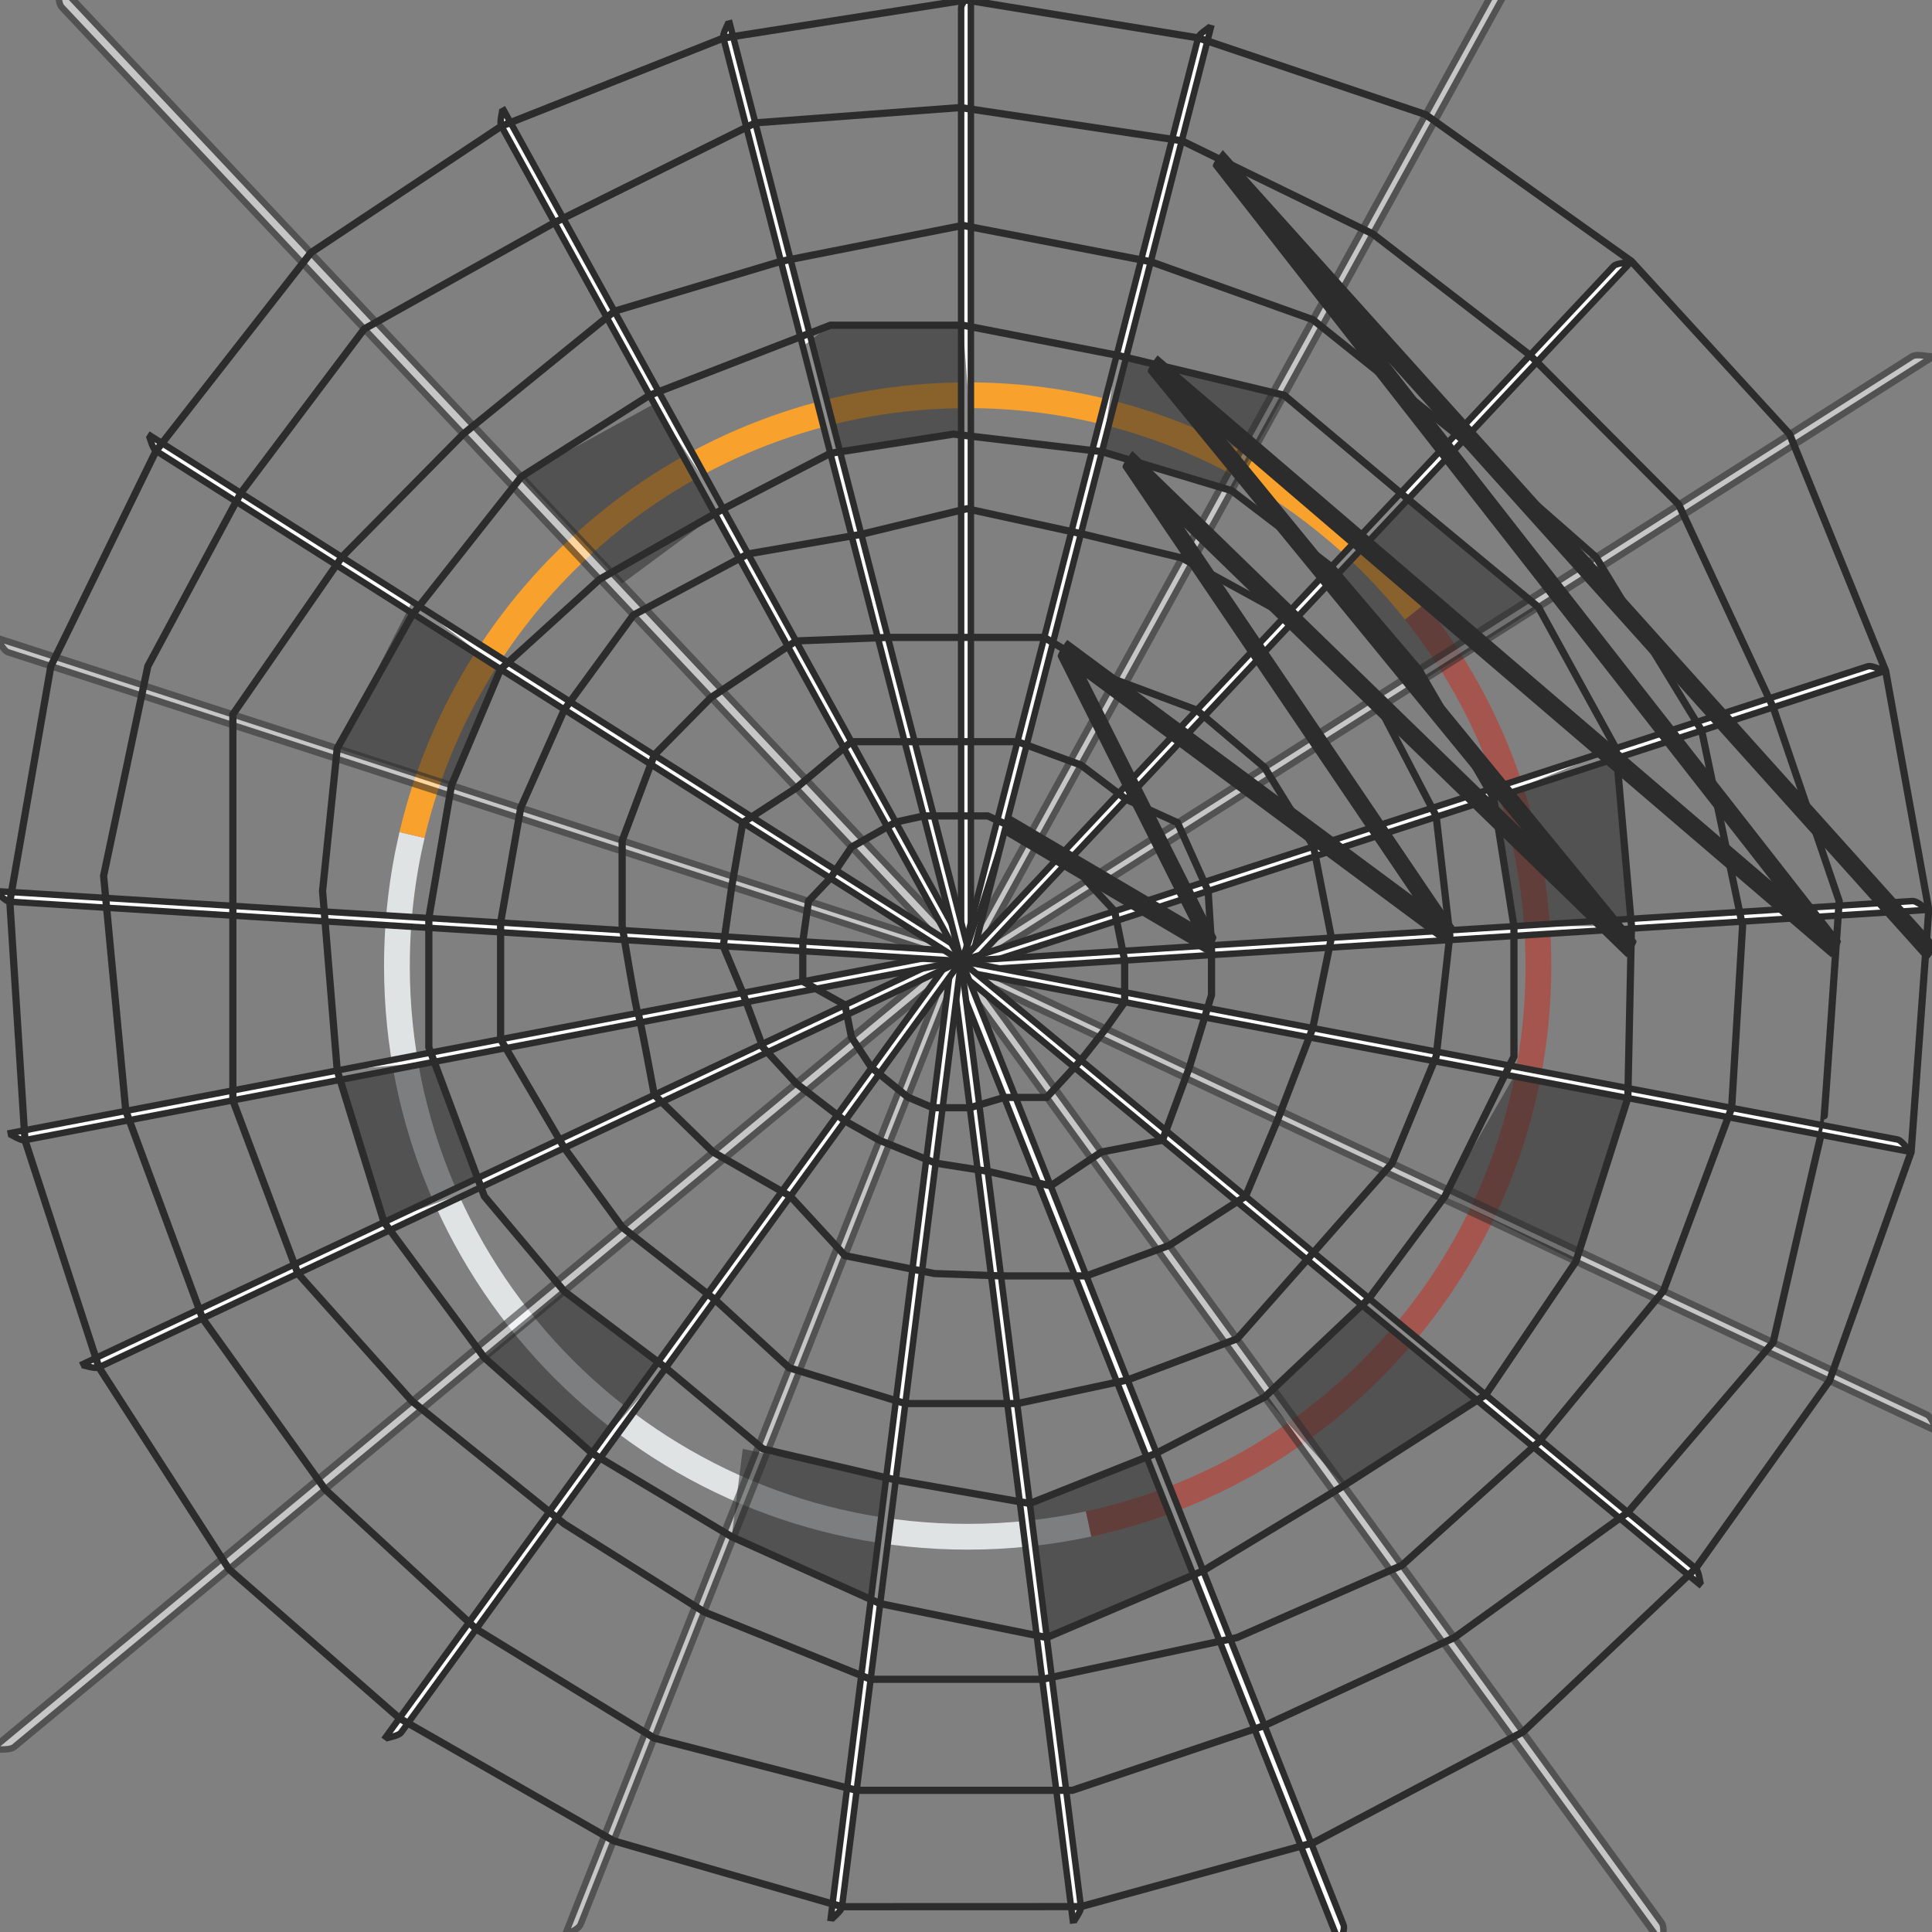 <?xml version="1.0" encoding="utf-8"?>
<!-- Generator: Adobe Illustrator 14.0.0, SVG Export Plug-In . SVG Version: 6.00 Build 43363)  -->
<!DOCTYPE svg PUBLIC "-//W3C//DTD SVG 1.1//EN" "http://www.w3.org/Graphics/SVG/1.1/DTD/svg11.dtd">
<svg name="7" version="1.1" xmlns="http://www.w3.org/2000/svg" xmlns:xlink="http://www.w3.org/1999/xlink" x="0px" y="0px" width="300px"
	 height="300px" viewBox="0 0 300 300" enable-background="new 0 0 300 300" xml:space="preserve">
<rect x="0" y="0" width="300" height="300" fill="#808080" stroke="none"/>
<g id="cluster_seven">
	<g id="color_emphasis_8_">
		<path fill="none" stroke="#E0E3E4" stroke-width="4" d="M169.043,236.632c-6.055,1.307-12.339,1.994-18.783,1.994
			c-48.947,0-88.626-39.679-88.626-88.626c0-7.001,0.812-13.811,2.345-20.342"/>
		<path fill="none" stroke="#A4554E" stroke-width="4" d="M219.729,94.96c11.994,15.118,19.157,34.242,19.157,55.04
			c0,42.504-29.918,78.017-69.843,86.632"/>
		<path fill="none" stroke="#F8A12C" stroke-width="4" d="M63.979,129.658c9.194-39.143,44.334-68.284,86.281-68.284
			c28.149,0,53.233,13.124,69.469,33.586"/>
	</g>
	<g id="rhythm_5_" opacity="0.55">
		<g>
			<path fill="#FFFFFF" stroke="#2C2C2C" d="M152.062,147.509C178.976,98.547,205.888,49.584,232.8,0.624
				c0.763-1.386,1.524-2.771,2.284-4.155c-0.213,0.39-2.471,0.829-2.928,1.665c-26.913,48.96-53.826,97.923-80.738,146.883
				c-0.763,1.387-1.524,2.771-2.285,4.156C149.347,148.782,151.604,148.344,152.062,147.509L152.062,147.509z"/>
		</g>
		<g>
			<path fill="#FFFFFF" stroke="#2C2C2C" d="M152.587,149.068c47.887-30.396,95.775-60.795,143.662-91.193
				c1.355-0.862,2.711-1.721,4.062-2.581c-0.379,0.243-2.603-0.47-3.417,0.051c-47.89,30.397-95.773,60.796-143.66,91.192
				c-1.357,0.86-2.712,1.722-4.065,2.578C149.55,148.874,151.771,149.589,152.587,149.068L152.587,149.068z"/>
		</g>
		<g>
			<path fill="#FFFFFF" stroke="#2C2C2C" d="M151.051,151.86c48.6,22.856,97.2,45.715,145.801,68.569
				c1.38,0.645,2.753,1.293,4.125,1.935c-0.387-0.178-0.946-2.316-1.774-2.707c-48.602-22.857-97.201-45.709-145.801-68.562
				c-1.375-0.651-2.75-1.295-4.121-1.944C149.667,149.335,150.223,151.475,151.051,151.86L151.051,151.86z"/>
		</g>
		<g>
			<path fill="#FFFFFF" stroke="#2C2C2C" d="M149.668,152.723c35.214,48.439,70.428,96.881,105.644,145.318
				c1.002,1.372,1.996,2.742,2.994,4.106c-0.283-0.382,0.316-2.771-0.282-3.599c-35.216-48.443-70.434-96.875-105.646-145.312
				c-0.995-1.375-1.993-2.744-2.983-4.115C149.672,149.51,149.066,151.9,149.668,152.723L149.668,152.723z"/>
		</g>
		<g>
			<path fill="#FFFFFF" stroke="#2C2C2C" d="M146.782,151.141c-19.175,48.488-38.353,96.979-57.527,145.469
				c-0.542,1.379-1.085,2.748-1.622,4.118c0.149-0.387,2.185-1.061,2.514-1.885c19.177-48.496,38.346-96.982,57.522-145.471
				c0.546-1.373,1.087-2.746,1.634-4.115C149.146,149.644,147.105,150.313,146.782,151.141L146.782,151.141z"/>
		</g>
		<g>
			<path fill="#FFFFFF" stroke="#2C2C2C" d="M145.68,149.923C97.976,189.425,50.266,228.928,2.561,268.434
				c-1.352,1.125-2.702,2.24-4.044,3.358c0.376-0.317,2.881,0.146,3.695-0.524c47.711-39.508,95.41-79.011,143.116-118.515
				c1.354-1.116,2.702-2.236,4.057-3.35C148.998,149.716,146.489,149.247,145.68,149.923L145.68,149.923z"/>
		</g>
		<g>
			<path fill="#FFFFFF" stroke="#2C2C2C" d="M147.257,146.953c-47.962-15.554-95.925-31.107-143.889-46.658
				c-1.362-0.44-2.717-0.881-4.072-1.315c0.382,0.12,1.155,2.043,1.973,2.311c47.968,15.555,95.926,31.103,143.889,46.656
				c1.357,0.441,2.716,0.88,4.073,1.323C148.846,149.143,148.074,147.215,147.257,146.953L147.257,146.953z"/>
		</g>
		<g>
			<path fill="#FFFFFF" stroke="#2C2C2C" d="M148.23,145.528C103.032,97.459,57.833,49.386,12.63,1.317
				c-1.284-1.363-2.562-2.722-3.84-4.075c0.363,0.38,0.037,3.071,0.806,3.894c45.204,48.075,90.402,96.138,135.601,144.209
				c1.278,1.36,2.561,2.72,3.838,4.083C148.673,149.041,149.003,146.344,148.23,145.528L148.23,145.528z"/>
		</g>
	</g>
	<g id="patern_balance">
		<g id="pattern_lines_out_6_">
			<g>
				<path fill="#FFFFFF" stroke="#2C2C2C" d="M150.758,146.768c0-47.977,0-95.952,0-143.928c0-1.357,0-2.715,0-4.072
					c0,0.383-1.516,1.646-1.516,2.465c0,47.977,0,95.952,0,143.928c0,1.357,0,2.715,0,4.072
					C149.242,148.85,150.758,147.586,150.758,146.768L150.758,146.768z"/>
			</g>
			<g>
				<path fill="#FFFFFF" stroke="#2C2C2C" d="M151.323,147.223c11.93-46.47,23.859-92.938,35.789-139.407
					c0.338-1.315,0.675-2.63,1.012-3.944c-0.094,0.37-1.877,1.218-2.08,2.011c-11.93,46.469-23.859,92.938-35.789,139.406
					c-0.337,1.315-0.675,2.63-1.013,3.944C149.337,148.862,151.12,148.015,151.323,147.223L151.323,147.223z"/>
			</g>
			<g>
				<path fill="#FFFFFF" stroke="#2C2C2C" d="M152.033,148.474c32.839-34.975,65.679-69.951,98.516-104.927
					c0.93-0.991,1.859-1.979,2.786-2.969c-0.26,0.279-2.23,0.162-2.789,0.76c-32.84,34.976-65.678,69.951-98.516,104.927
					c-0.931,0.99-1.86,1.98-2.788,2.968C149.504,148.954,151.475,149.071,152.033,148.474L152.033,148.474z"/>
			</g>
			<g>
				<path fill="#FFFFFF" stroke="#2C2C2C" d="M152.052,149.913c45.625-14.83,91.252-29.662,136.879-44.495
					c1.291-0.422,2.582-0.841,3.869-1.261c-0.361,0.119-2.032-0.932-2.811-0.678c-45.627,14.831-91.25,29.664-136.875,44.497
					c-1.293,0.418-2.583,0.84-3.872,1.256C149.605,149.115,151.276,150.169,152.052,149.913L152.052,149.913z"/>
			</g>
			<g>
				<path fill="#FFFFFF" stroke="#2C2C2C" d="M151.794,150.591c47.88-3.02,95.762-6.039,143.645-9.061
					c1.355-0.088,2.709-0.173,4.061-0.26c-0.379,0.025-1.736-1.407-2.554-1.355c-47.882,3.02-95.761,6.043-143.641,9.064
					c-1.356,0.083-2.711,0.171-4.062,0.253C149.623,149.21,150.979,150.646,151.794,150.591L151.794,150.591z"/>
			</g>
			<g>
				<path fill="#FFFFFF" stroke="#2C2C2C" d="M151.376,151.184c47.127,8.981,94.256,17.963,141.385,26.942
					c1.336,0.252,2.668,0.507,3.998,0.758c-0.373-0.068-1.332-1.794-2.137-1.947c-47.129-8.982-94.256-17.959-141.383-26.938
					c-1.334-0.258-2.667-0.51-3.997-0.767C149.617,149.306,150.574,151.034,151.376,151.184L151.376,151.184z"/>
			</g>
			<g>
				<path fill="#FFFFFF" stroke="#2C2C2C" d="M150.171,151.972c36.974,30.571,73.947,61.145,110.922,91.715
					c1.05,0.865,2.095,1.73,3.14,2.591c-0.295-0.24-0.305-2.215-0.935-2.736c-36.976-30.574-73.95-61.141-110.923-91.71
					c-1.046-0.869-2.092-1.731-3.134-2.599C149.534,149.479,149.541,151.454,150.171,151.972L150.171,151.972z"/>
			</g>
			<g>
				<path fill="#FFFFFF" stroke="#2C2C2C" d="M148.754,152.308c19.229,48.521,38.455,97.043,57.687,145.563
					c0.549,1.376,1.09,2.748,1.637,4.114c-0.155-0.382,0.869-2.271,0.543-3.098c-19.23-48.525-38.462-97.04-57.689-145.559
					c-0.542-1.376-1.088-2.749-1.626-4.121C149.454,149.597,148.424,151.483,148.754,152.308L148.754,152.308z"/>
			</g>
			<g>
				<path fill="#FFFFFF" stroke="#2C2C2C" d="M148.043,151.867c6.03,47.595,12.057,95.191,18.088,142.786
					c0.174,1.351,0.344,2.697,0.518,4.039c-0.051-0.377,1.292-1.823,1.191-2.635c-6.031-47.6-12.064-95.19-18.093-142.783
					c-0.168-1.35-0.34-2.696-0.506-4.042C149.286,149.613,147.938,151.058,148.043,151.867L148.043,151.867z"/>
			</g>
			<g>
				<path fill="#FFFFFF" stroke="#2C2C2C" d="M147.426,151.487c-5.995,47.599-11.992,95.199-17.985,142.799
					c-0.167,1.352-0.338,2.697-0.503,4.041c0.044-0.378,1.705-1.444,1.809-2.256c5.995-47.604,11.985-95.2,17.98-142.798
					c0.172-1.349,0.341-2.696,0.515-4.041C149.19,149.612,147.525,150.677,147.426,151.487L147.426,151.487z"/>
			</g>
			<g>
				<path fill="#FFFFFF" stroke="#2C2C2C" d="M146.564,150.335c-28.182,38.824-56.366,77.649-84.547,116.476
					c-0.798,1.104-1.595,2.201-2.387,3.299c0.221-0.311,2.189-0.445,2.671-1.104c28.186-38.83,56.361-77.654,84.544-116.479
					c0.8-1.099,1.597-2.198,2.398-3.294C149.013,149.541,147.041,149.672,146.564,150.335L146.564,150.335z"/>
			</g>
			<g>
				<path fill="#FFFFFF" stroke="#2C2C2C" d="M146.364,148.909c-43.398,20.447-86.8,40.896-130.198,61.346
					c-1.231,0.583-2.458,1.16-3.682,1.74c0.344-0.165,2.133,0.666,2.873,0.318c43.404-20.45,86.798-40.9,130.197-61.349
					c1.23-0.577,2.458-1.157,3.688-1.732C148.893,149.394,147.101,148.558,146.364,148.909L146.364,148.909z"/>
			</g>
			<g>
				<path fill="#FFFFFF" stroke="#2C2C2C" d="M146.535,148.204c-47.12,9.014-94.243,18.027-141.363,27.044
					c-1.338,0.259-2.67,0.512-3.999,0.771c0.374-0.075,1.9,1.175,2.704,1.021c47.126-9.015,94.241-18.032,141.362-27.046
					c1.335-0.254,2.669-0.51,4.003-0.762C148.863,149.302,147.336,148.047,146.535,148.204L146.535,148.204z"/>
			</g>
			<g>
				<path fill="#FFFFFF" stroke="#2C2C2C" d="M146.875,147.563c-47.882-2.985-95.766-5.973-143.648-8.956
					c-1.36-0.083-2.713-0.169-4.064-0.249c0.381,0.021,1.548,1.61,2.365,1.662c47.888,2.987,95.765,5.969,143.648,8.955
					c1.355,0.086,2.711,0.169,4.067,0.257C148.858,149.206,147.69,147.611,146.875,147.563L146.875,147.563z"/>
			</g>
			<g>
				<path fill="#FFFFFF" stroke="#2C2C2C" d="M147.971,146.631c-40.522-25.682-81.045-51.364-121.57-77.044
					c-1.151-0.728-2.296-1.454-3.442-2.176c0.324,0.201,0.582,2.156,1.272,2.596c40.527,25.686,81.047,51.36,121.57,77.043
					c1.146,0.728,2.295,1.453,3.441,2.183C148.918,149.024,148.663,147.065,147.971,146.631L147.971,146.631z"/>
			</g>
			<g>
				<path fill="#FFFFFF" stroke="#2C2C2C" d="M149.381,146.342c-23.14-42.024-46.28-84.052-69.424-126.077
					c-0.658-1.192-1.312-2.38-1.967-3.564c0.187,0.333-0.529,2.17-0.137,2.888c23.143,42.03,46.284,84.05,69.424,126.076
					c0.655,1.188,1.312,2.378,1.965,3.568C149.057,148.895,149.778,147.056,149.381,146.342L149.381,146.342z"/>
			</g>
			<g>
				<path fill="#FFFFFF" stroke="#2C2C2C" d="M150.095,146.468c-11.964-46.459-23.926-92.92-35.893-139.381
					c-0.34-1.317-0.679-2.631-1.019-3.941c0.098,0.369-1.052,1.971-0.851,2.764c11.965,46.464,23.931,92.919,35.894,139.379
					c0.339,1.314,0.68,2.63,1.016,3.944C149.147,148.859,150.302,147.258,150.095,146.468L150.095,146.468z"/>
			</g>
		</g>
		<g id="pattern_radial_6_">
			<polygon fill="none" stroke="#2C2C2C" stroke-width="1.12" points="24.231,70.007 48.284,39.232 77.853,19.588 112.333,5.909 
				150,0 186.044,5.882 221.354,17.786 253.335,40.578 277.884,67.411 292.8,104.157 299.499,141.271 296.759,178.884 
				284.071,214.42 263.299,243.541 236.49,268.93 203.964,286.132 167.841,296.058 130.747,296.071 95.287,285.844 62.017,266.811 
				35.552,243.658 15.357,212.313 3.876,177.04 1.527,140.021 7.897,103.439 			"/>
			<path fill="none" stroke="#2C2C2C" stroke-width="1.12" d="M37.392,76.552l19.166-25.473l29.543-16.513l31.189-15.49
				l31.843-2.376l34.375,5.155l29.669,14.469l24.401,18.825l23.09,23.19l14.667,31.498l10.252,30.076c0,0-2.36,34.851-2.452,34.833
				s-7.8,33.686-7.8,33.686l-22.566,26.401l-26.931,19.443l-29.48,13.669L166.516,278h-33.494l-31.427-8.109L73.95,252.955
				l-23.456-21.67l-19.036-26.559l-11.923-32.228L16.087,136l6.873-32.561L37.392,76.552z"/>
			<polygon fill="none" stroke="#2C2C2C" stroke-width="1.12" points="53.088,86.498 71.916,67.411 95.408,48.323 121.261,40.578 
				149.502,35 178.687,40.636 203.848,49.633 226.065,67.411 247.815,86.498 264.233,113.447 270.587,143.795 268.89,172.032 
				258.306,200.425 238.886,223.963 217.686,243.064 192.108,254.277 161.837,260.76 135.193,260.76 109.342,250.299 
				87.633,236.632 63.979,217.574 46.255,197.755 36.157,170.864 36.157,138.358 36.157,110.926 			"/>
			<polygon fill="none" stroke="#2C2C2C" stroke-width="1.12" points="52.366,116.182 63.979,95.516 80.975,74 100.863,61.374 
				128.938,50.5 149.502,50.5 173.396,55.149 199.407,61.374 217.482,76.552 238.886,94.289 250.914,116.182 253.335,143.795 
				252.769,170.506 244.701,195.904 230.692,216.581 208.685,230.685 186.829,243.904 162.546,254.277 136.672,249.011 
				113.618,238.626 91.905,225.635 75.208,210.819 59.629,189.775 52.366,166.219 50.087,138.358 			"/>
			<polygon fill="none" stroke="#2C2C2C" stroke-width="1.12" points="70.108,121.936 77.733,103.913 93.109,89.949 112.309,79.015 
				128.938,70.389 148.038,67.411 171.113,70.135 191.265,76.189 206.737,87.996 220.316,103.954 231.932,123.947 235.084,143.818 
				235.084,164.059 224.37,185.758 212.583,201.609 196.357,216.948 179.588,225.635 159.908,233.459 139.09,229.804 
				118.469,224.992 103.386,212.399 87.633,200.529 75.208,185.758 66.587,162.622 66.587,142.557 			"/>
			<polygon fill="none" stroke="#2C2C2C" stroke-width="1.12" points="80.863,125.423 87.633,110.187 98.343,95.516 116.161,86.01 
				133.744,82.967 150.12,79 167.846,82.861 183.508,86.637 199.678,95.516 213.436,108.322 223.001,126.696 225.129,145.253 
				223.001,164.059 216.17,180.61 203.964,194.483 192.108,207.885 175.086,214.276 157.942,217.945 140.583,217.945 
				122.556,212.399 111.052,201.838 96.608,190.557 87.633,178.257 77.733,161.365 77.733,143.252 			"/>
			<path fill="none" stroke="#2C2C2C" stroke-width="1.12" d="M101.595,117.239l8.79-8.917l13.217-8.799l14.265-0.544h11.266h13.011
				l10.983,6.543l12.706,4.739l10.524,8.901l7.606,12.282l2.773,14.162l-2.89,14.033l-5.537,14.446l-4.9,11.671l-11.847,7.623
				l-12.881,4.741H155.43l-10.343-0.367l-13.873-2.772l-8.491-9.225l-12.018-6.874l-9.11-8.882c0,0-2.343-12.753-2.549-12.714
				s-2.438-13.493-2.438-13.493v-13.267L101.595,117.239z"/>
			<polygon fill="none" stroke="#2C2C2C" stroke-width="1.12" points="115.338,127.744 116.647,126.894 123.602,122.378 
				132.215,115.167 140.953,115.167 150.12,115.167 157.987,115.167 167.846,118.793 174.896,124.125 182.839,127.744 
				187.6,138.358 188.124,146.782 188.124,154.5 184.665,165.796 180.505,177.053 171.023,178.884 163.143,184.143 153.372,181.879 
				145.284,180.61 136.535,177.053 131.214,174.059 123.602,168.205 118.469,162.622 115.338,154.172 112.309,146.927 
				113.618,137.719 			"/>
			<polygon fill="none" stroke="#2C2C2C" stroke-width="1.12" points="128.938,136.362 132.215,131.538 139.09,127.652 
				143.439,126.696 150.595,126.696 153.372,126.696 159.86,129.658 166.516,133.049 168.683,136.73 173.082,141.484 
				174.635,149.15 174.635,155.616 171.723,159.71 167.846,164.622 162.525,170.408 155.927,170.408 150.595,172.006 
				144.842,172.006 140.953,170.354 135.341,165.796 132.215,161.072 131.214,156.047 124.659,152.389 124.659,146.178 
				125.55,139.914 			"/>
		</g>
	</g>
	<g id="contrast_6_">
		<polygon fill="#2C2C2C" fill-opacity="0.55" points="52.366,116.182 63.979,93.4 77.733,103.913 70.108,121.936 		"/>
		<polygon fill="#2C2C2C" fill-opacity="0.55" points="96.608,90.626 112.309,79.015 101.595,62.704 80.975,74 		"/>
		<polygon fill="#2C2C2C" fill-opacity="0.54" points="128.938,70.389 150.837,67.411 149.502,50.5 128.938,50.5 124.659,53.774 		
			"/>
		<polygon fill="#2C2C2C" fill-opacity="0.55" points="171.113,70.135 191.265,76.189 199.407,61.374 173.396,55.149 		"/>
		<polygon fill="#2C2C2C" fill-opacity="0.55" points="206.737,87.996 217.482,76.552 238.886,94.289 221.217,105.504 		"/>
		<polygon fill="#2C2C2C" fill-opacity="0.55" points="231.932,123.947 250.914,116.182 253.335,143.795 235.084,143.818 		"/>
		<polygon fill="#2C2C2C" fill-opacity="0.55" points="224.37,185.758 235.084,167.136 252.769,170.506 244.701,195.904 		"/>
		<polygon fill="#2C2C2C" fill-opacity="0.55" points="196.357,216.948 212.583,201.609 230.692,216.581 208.685,230.685 		"/>
		<polygon fill="#2C2C2C" fill-opacity="0.55" points="186.829,243.904 162.546,254.277 159.908,233.459 179.588,225.635 		"/>
		<polygon fill="#2C2C2C" fill-opacity="0.55" points="139.09,229.804 115.338,224.992 113.618,238.626 136.672,249.011 		"/>
		<polygon fill="#2C2C2C" fill-opacity="0.55" points="91.905,225.635 103.386,212.399 87.633,200.529 75.208,210.819 		"/>
		<polygon fill="#2C2C2C" fill-opacity="0.55" points="59.629,189.775 75.208,184.112 67.418,164.883 52.366,166.219 		"/>
	</g>
	<g id="movement_6_">
		<line display="none" fill="none" stroke="#2C2C2C" stroke-width="2" x1="150" y1="148" x2="299.963" y2="148"/>
		<line display="none" fill="none" stroke="#2C2C2C" x1="150" y1="148" x2="195.301" y2="5.043"/>
		<g>
			<g>
				<path fill="#2C2C2C" d="M300.713,146.701c-33.222-36.986-66.444-73.972-99.666-110.958c-3.73-4.151-7.46-8.304-11.189-12.456
					c0.061,0.067-1.824,2.184-1.5,2.598c30.161,38.581,60.322,77.161,90.483,115.742c1.83,2.34,3.66,4.681,5.49,7.021
					c0.5-0.866,1-1.731,1.5-2.598c-35.128-30.087-70.256-60.174-105.384-90.261c-0.233-0.2-0.466-0.399-0.699-0.599
					c-0.012-0.011-1.783,2.251-1.5,2.598c24.779,30.287,49.558,60.573,74.337,90.859c0.5-0.866,1-1.731,1.5-2.598
					c-26.083-25.341-52.166-50.682-78.249-76.021c0.025,0.025-1.776,2.189-1.5,2.598c16.681,24.642,33.362,49.283,50.043,73.925
					c0.5-0.866,1-1.731,1.5-2.598c-20.045-14.858-40.089-29.717-60.134-44.574c-0.068-0.051-1.688,2.222-1.5,2.598
					c7.71,15.368,15.419,30.736,23.129,46.104c0.5-0.866,1-1.731,1.5-2.598c-10.6-6.246-21.2-12.492-31.8-18.738
					c-0.225-0.133-1.383,2.129-1.463,2.383c-2.108,6.651-4.217,13.304-6.325,19.956c-0.083,0.264,1.246-1.599,1.426-2.168
					c2.108-6.652,4.217-13.304,6.324-19.956c-0.487,0.794-0.976,1.589-1.463,2.383c10.6,6.246,21.2,12.492,31.8,18.738
					c0.135,0.079,1.671-2.257,1.5-2.598c-7.71-15.368-15.419-30.736-23.129-46.104c-0.5,0.866-1,1.731-1.5,2.598
					c20.045,14.858,40.089,29.717,60.134,44.574c0.056,0.042,1.736-2.249,1.5-2.598c-16.681-24.642-33.362-49.283-50.043-73.925
					c-0.5,0.866-1,1.731-1.5,2.598c26.083,25.341,52.166,50.682,78.249,76.021c-0.024-0.023,1.806-2.225,1.5-2.598
					c-24.779-30.287-49.558-60.573-74.337-90.859c-0.5,0.866-1,1.731-1.5,2.598c35.128,30.087,70.256,60.174,105.384,90.261
					c0.233,0.2,0.467,0.399,0.699,0.599c0.012,0.01,1.778-2.242,1.5-2.598C255.67,107.47,225.509,68.89,195.347,30.309
					c-1.829-2.34-3.659-4.681-5.489-7.021c-0.5,0.866-1,1.731-1.5,2.598c33.222,36.986,66.444,73.972,99.666,110.958
					c3.73,4.151,7.46,8.304,11.189,12.456C299.159,149.239,301.054,147.08,300.713,146.701L300.713,146.701z"/>
			</g>
		</g>
	</g>
</g>
</svg>
